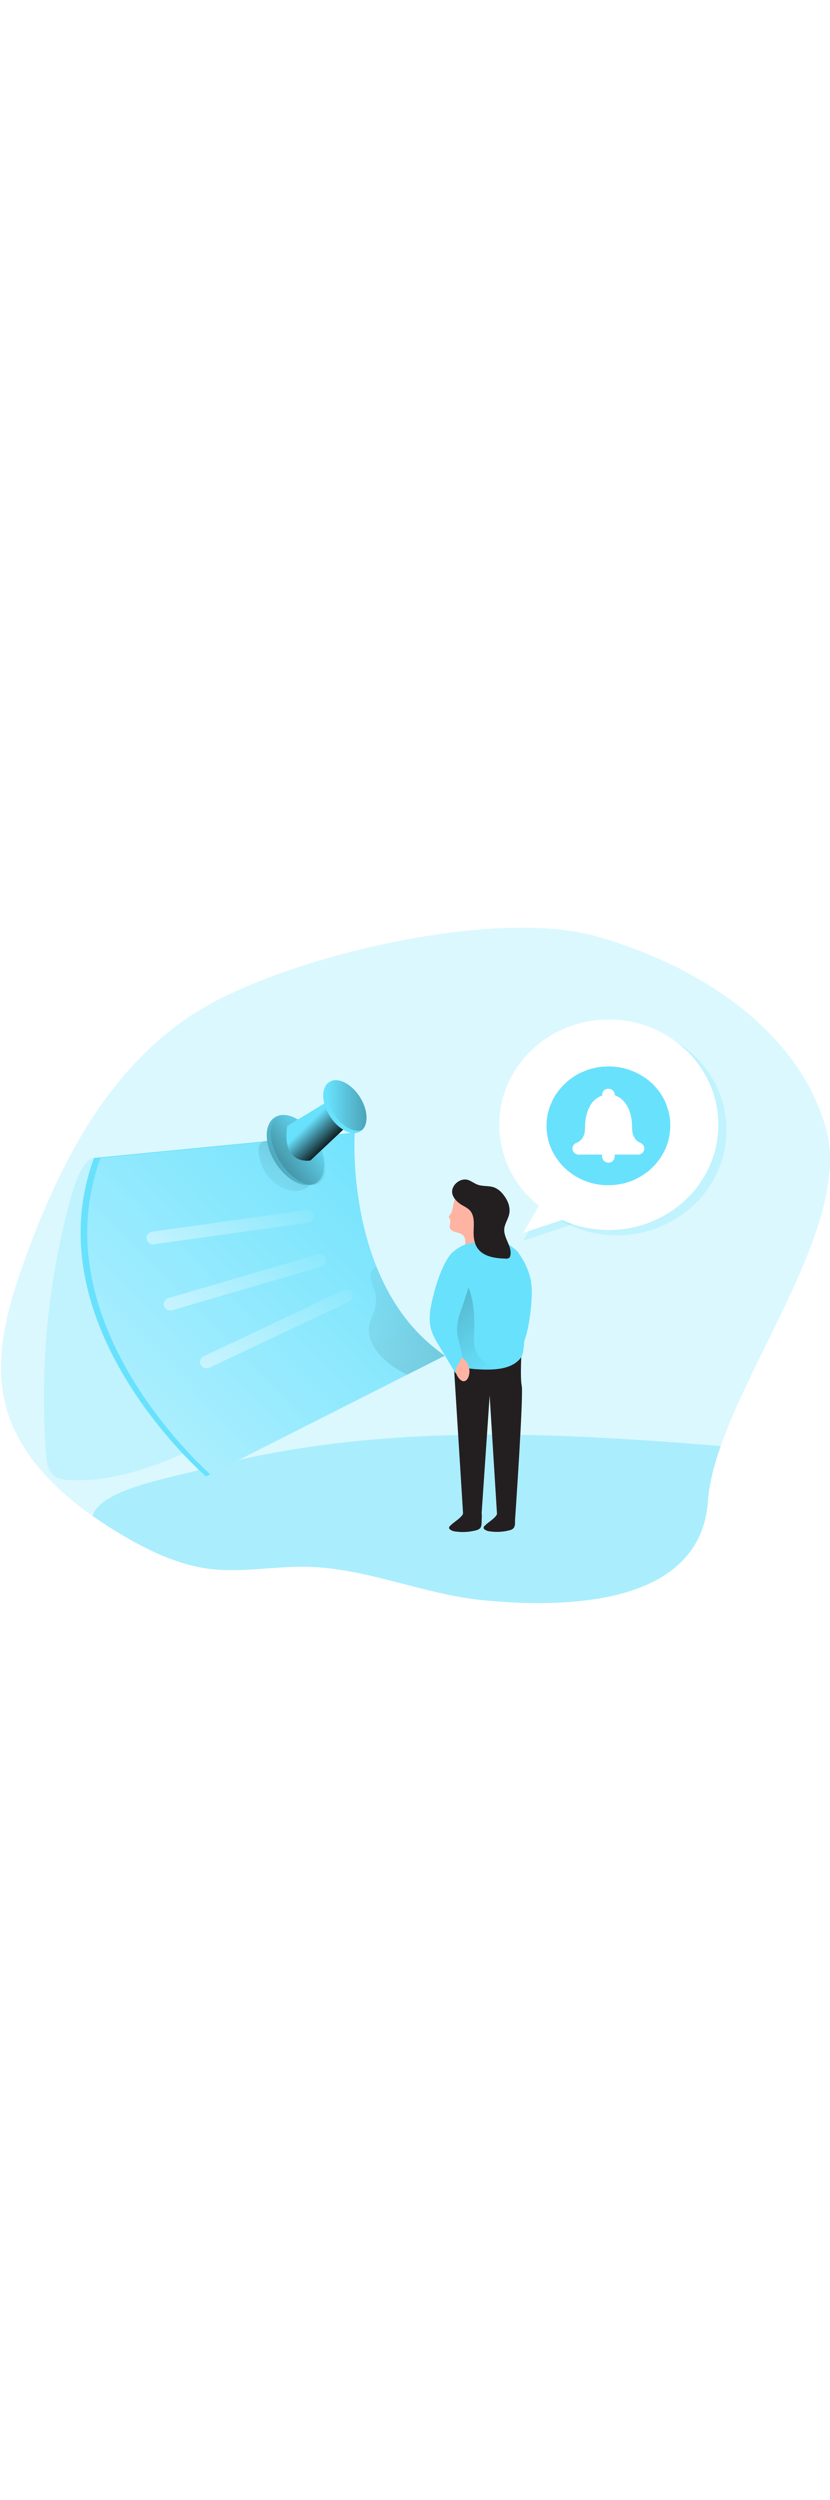 <svg id="_0242_reminder_note_1" xmlns="http://www.w3.org/2000/svg" xmlns:xlink="http://www.w3.org/1999/xlink" viewBox="0 0 500 500" data-imageid="reminder-note-1-20" imageName="Reminder Note 1" class="illustrations_image" style="width: 166px;"><defs><style>.cls-1_reminder-note-1-20{fill:url(#linear-gradient);}.cls-1_reminder-note-1-20,.cls-2_reminder-note-1-20,.cls-3_reminder-note-1-20,.cls-4_reminder-note-1-20,.cls-5_reminder-note-1-20,.cls-6_reminder-note-1-20,.cls-7_reminder-note-1-20,.cls-8_reminder-note-1-20,.cls-9_reminder-note-1-20,.cls-10_reminder-note-1-20,.cls-11_reminder-note-1-20,.cls-12_reminder-note-1-20,.cls-13_reminder-note-1-20,.cls-14_reminder-note-1-20,.cls-15_reminder-note-1-20,.cls-16_reminder-note-1-20,.cls-17_reminder-note-1-20,.cls-18_reminder-note-1-20{stroke-width:0px;}.cls-1_reminder-note-1-20,.cls-4_reminder-note-1-20,.cls-5_reminder-note-1-20,.cls-6_reminder-note-1-20,.cls-7_reminder-note-1-20,.cls-14_reminder-note-1-20{isolation:isolate;}.cls-1_reminder-note-1-20,.cls-4_reminder-note-1-20,.cls-5_reminder-note-1-20,.cls-6_reminder-note-1-20,.cls-19_reminder-note-1-20{opacity:.26;}.cls-2_reminder-note-1-20{fill:url(#linear-gradient-11-reminder-note-1-20);}.cls-3_reminder-note-1-20{fill:url(#linear-gradient-10-reminder-note-1-20);}.cls-4_reminder-note-1-20{fill:url(#linear-gradient-2-reminder-note-1-20);}.cls-5_reminder-note-1-20{fill:url(#linear-gradient-4-reminder-note-1-20);}.cls-6_reminder-note-1-20{fill:url(#linear-gradient-12-reminder-note-1-20);}.cls-7_reminder-note-1-20{opacity:.42;}.cls-7_reminder-note-1-20,.cls-14_reminder-note-1-20,.cls-18_reminder-note-1-20{fill:#68e1fd;}.cls-8_reminder-note-1-20{fill:url(#linear-gradient-3-reminder-note-1-20);}.cls-9_reminder-note-1-20{fill:url(#linear-gradient-8-reminder-note-1-20);}.cls-10_reminder-note-1-20{fill:url(#linear-gradient-9-reminder-note-1-20);}.cls-11_reminder-note-1-20{fill:url(#linear-gradient-7-reminder-note-1-20);}.cls-12_reminder-note-1-20{fill:url(#linear-gradient-5-reminder-note-1-20);}.cls-13_reminder-note-1-20{fill:url(#linear-gradient-6-reminder-note-1-20);}.cls-14_reminder-note-1-20{opacity:.24;}.cls-15_reminder-note-1-20{fill:#231f20;}.cls-16_reminder-note-1-20{fill:#fff;}.cls-17_reminder-note-1-20{fill:#ffb4a3;}</style><linearGradient id="linear-gradient-reminder-note-1-20" x1="246.57" y1="3591.77" x2="191.77" y2="3098.58" gradientTransform="translate(-33.8 3886.38) scale(1 -1)" gradientUnits="userSpaceOnUse"><stop offset="0" stop-color="#010101" stop-opacity="0"/><stop offset=".95" stop-color="#010101"/></linearGradient><linearGradient id="linear-gradient-2-reminder-note-1-20" x1="333.79" y1="3568.18" x2="286.57" y2="3621.27" xlink:href="#linear-gradient-reminder-note-1-20"/><linearGradient id="linear-gradient-3-reminder-note-1-20" x1="290.22" y1="3722.65" x2="-131.52" y2="3308.96" gradientTransform="translate(-33.8 3886.38) scale(1 -1)" gradientUnits="userSpaceOnUse"><stop offset="0" stop-color="#fff" stop-opacity="0"/><stop offset=".23" stop-color="#fff" stop-opacity=".23"/><stop offset=".95" stop-color="#fff"/></linearGradient><linearGradient id="linear-gradient-4-reminder-note-1-20" x1="188.3" y1="3661.19" x2="244.56" y2="3749.4" xlink:href="#linear-gradient-reminder-note-1-20"/><linearGradient id="linear-gradient-5-reminder-note-1-20" x1="231.33" y1="3707.94" x2="95.67" y2="3629.01" gradientTransform="translate(-1970.46 3205.36) rotate(32.19) scale(1 -1)" xlink:href="#linear-gradient-reminder-note-1-20"/><linearGradient id="linear-gradient-6-reminder-note-1-20" x1="220.69" y1="3703.06" x2="109.85" y2="3588.79" gradientTransform="translate(-1954.74 3222.89) rotate(31.9) scale(1 -1)" xlink:href="#linear-gradient-reminder-note-1-20"/><linearGradient id="linear-gradient-7-reminder-note-1-20" x1="218.95" y1="3711.88" x2="233.24" y2="3697.01" xlink:href="#linear-gradient-reminder-note-1-20"/><linearGradient id="linear-gradient-8-reminder-note-1-20" x1="230.92" y1="3723.45" x2="254.61" y2="3723.45" xlink:href="#linear-gradient-reminder-note-1-20"/><linearGradient id="linear-gradient-9-reminder-note-1-20" x1="546.65" y1="3642.69" x2="394.64" y2="3493.57" gradientTransform="translate(155.22 3878.13) rotate(-8.3) scale(1 -1)" xlink:href="#linear-gradient-3-reminder-note-1-20"/><linearGradient id="linear-gradient-10-reminder-note-1-20" x1="887.52" y1="3510.57" x2="736.67" y2="3362.58" gradientTransform="translate(348.07 3840.7) rotate(-16.97) scale(1 -1)" xlink:href="#linear-gradient-3-reminder-note-1-20"/><linearGradient id="linear-gradient-11-reminder-note-1-20" x1="1232.32" y1="3317.88" x2="1082.74" y2="3171.17" gradientTransform="translate(543.36 3770.06) rotate(-26.21) scale(1 -1)" xlink:href="#linear-gradient-3-reminder-note-1-20"/><linearGradient id="linear-gradient-12-reminder-note-1-20" x1="220.66" y1="3616.33" x2="411.04" y2="3529" xlink:href="#linear-gradient-reminder-note-1-20"/></defs><g id="background_reminder-note-1-20"><path class="cls-14_reminder-note-1-20 targetColor" d="M434.16,368.1c-4.12,11.76-6.92,22.88-7.67,33.18-4.57,62.37-83.77,64.79-135.73,59.65-35.98-3.56-70.08-19.46-106.26-20.13-19.18-.33-38.4,3.62-57.43,1.39-19.88-2.36-38.22-11.33-55.2-21.52-5.45-3.26-10.82-6.74-16.04-10.42-24.02-16.96-44.95-38.6-52.27-65.97-7.8-29.1,1-59.81,11.25-88.22,21.14-58.62,51.56-118.28,106.36-151.16,53.5-32.09,175.95-60.8,236.6-44.24,61.61,16.89,122.28,55.84,139.59,115.17,15.54,53.24-41.64,130.91-63.2,192.27Z" style="fill: rgb(104, 225, 253);"/><path class="cls-7_reminder-note-1-20 targetColor" d="M434.16,368.1c-4.12,11.76-6.92,22.88-7.67,33.18-4.57,62.37-83.77,64.79-135.73,59.65-35.98-3.56-70.08-19.46-106.26-20.13-19.18-.33-38.4,3.62-57.43,1.39-19.88-2.36-38.22-11.33-55.2-21.52-5.45-3.26-10.82-6.74-16.04-10.42.31-1,.73-1.97,1.26-2.88,8.08-13.9,46.52-20.37,61.27-24.48,43.34-12.15,88.35-18.32,133.37-20.58,60.83-3.09,121.7.81,182.43,5.78Z" style="fill: rgb(104, 225, 253);"/><path class="cls-1_reminder-note-1-20" d="M164.05,404.13c12.67-.65,25.23,2.58,35.87,9.21,2.6,1.62,5.2,3.5,8.26,3.94,4.22.6,8.25-1.62,11.99-3.6,31.29-16.27,68.16-19.51,102.01-8.95,5.76,1.82,12.4,5.55,11.96,11.35-.19,2.45-1.72,4.63-3.48,6.41-9.05,9.11-23.68,9.84-36.78,9.97l-85,.85c-7.74.08-15.51.15-23.17-.89-10.11-1.38-19.86-4.69-29.98-5.96-13.73-1.75-27.71.26-41.52-.74-17.74-1.31-34.71-7.5-48.9-17.82,3.15-9.96,14.5-14.96,24.75-18.38,37.19-12.44,81.95-24.88,121.7-23.2-1.14,10.69-38.29,29.63-47.7,37.81Z"/></g><g id="character_reminder-note-1-20"><path class="cls-18_reminder-note-1-20 targetColor" d="M320.25,271.77c.61,8.13-1.39,25.85-4.58,33.41-2.02,4.76-4.78,6.58-6.79,11.34-1.62-15.66-.62-38.35,1.77-53.92.58-3.75.14-8.13,1.05-11.68,4.47,5.73,8,13.65,8.54,20.85Z" style="fill: rgb(104, 225, 253);"/><path class="cls-15_reminder-note-1-20" d="M272.99,312.84l6.01,96.66,10.97,1.55,5-73.39,4.54,73.22,10.86.33s5.06-73.95,3.93-79.37,0-22.69,0-22.69l-41.32,3.69Z"/><path class="cls-18_reminder-note-1-20 targetColor" d="M314.03,314.55c-5.41,7.58-16.54,7.83-25.98,7.31-3.24-.18-6.64-.39-9.5-1.97-7.17-3.98-8.05-8.4-7.3-16.44-2.66-24.08-1.29-49.78,2.33-52.8,1.94-1.66,4.16-2.99,6.57-3.93,2.03-.82,4.22-1.22,6.42-1.15,1.1.03,2.21-.02,3.3-.14,4.72-.46,9.59-1.79,13.84-.13,2.96,1.15,5.44,3.27,7.83,5.35,3.78,3.23,6.74,57.94,2.49,63.89Z" style="fill: rgb(104, 225, 253);"/><path class="cls-17_reminder-note-1-20" d="M289.88,245.44c-1.1.12-2.2.17-3.3.14-2.2-.07-4.39.32-6.42,1.15.16-1.06.16-2.14,0-3.2-.56-2.81-2.67-3.59-5.2-4.17-1.64-.37-3.49-1.1-3.96-2.71-.52-1.78.93-3.89-.06-5.46-.23-.36-.58-.69-.6-1.12-.02-.44.33-.8.61-1.14,2.26-2.68,1.67-6.6,3.17-9.64,1.4-2.86,4.62-3.37,7.49-2.69,6.1,1.45,10.5,7.13,11.51,13.12.85,5.38-.66,10.85-3.24,15.71Z"/><path class="cls-15_reminder-note-1-20" d="M272.59,216.48c.89,2.95,3.44,5.16,6.2,6.74,1.38.68,2.66,1.51,3.84,2.48,3.61,3.4,2.73,9.03,2.66,13.89,0,3.45.58,7.04,2.73,9.81,3.67,4.72,10.57,5.64,16.7,5.79.66.09,1.33-.04,1.9-.37.45-.38.74-.91.82-1.48,1.2-5.42-4.1-10.49-3.67-16.02.25-3.12,2.3-5.85,2.97-8.92.97-4.45-1.12-9.08-4.19-12.53-1.22-1.49-2.79-2.68-4.59-3.48-3.21-1.29-6.98-.57-10.23-1.75-1.89-.69-3.49-1.97-5.36-2.71-5.15-1.99-11.3,3.48-9.78,8.55Z"/><path class="cls-4_reminder-note-1-20" d="M281.06,270.71s-5.12,10.46-13.51,16.59c0,0,.83,30.96,14.11,33.51,0,0,6.26,2.65,17.55.74,0,0-14.61-4.25-13.72-18.5,1.55-24.96-4.43-32.34-4.43-32.34Z"/><path class="cls-15_reminder-note-1-20" d="M271.12,416.19c-.38.31-.6.75-.62,1.23.06.33.24.63.5.85.97.76,2.17,1.22,3.42,1.3,4.04.58,8.15.36,12.1-.65,1-.17,1.92-.62,2.66-1.29.83-.92.89-2.25.95-3.46l.12-4.2c.03-.32,0-.65-.12-.96-.33-.77-1.35-.96-2.21-1.02-2.06-.14-4.13-.18-6.2-.11-.73,0-1.68-.1-2.27.35s-.79,1.32-1.18,1.79c-2.06,2.42-4.98,3.92-7.15,6.18Z"/><path class="cls-15_reminder-note-1-20" d="M291.91,416.21c-.36.3-.58.73-.59,1.18.05.33.22.63.49.85.94.74,2.09,1.17,3.29,1.25,3.9.56,7.88.35,11.7-.62.96-.17,1.84-.6,2.54-1.25.68-.98,1-2.16.89-3.33l.12-4.07c.03-.31,0-.63-.12-.93-.32-.75-1.31-.93-2.14-.99-2-.14-4.01-.18-6.02-.11-.71,0-1.62-.09-2.19.34s-.76,1.27-1.14,1.7c-1.9,2.34-4.73,3.8-6.82,5.97Z"/><path class="cls-18_reminder-note-1-20 targetColor" d="M261.43,275.95c-1.9,7.37-3.8,15.16-1.57,22.44,1.13,3.22,2.66,6.29,4.55,9.16l9.4,15.65c.22.45.55.85.96,1.16,1.12.56,2.5.19,3.16-.85.59-1.03.88-2.19.83-3.36.58-12.14-5.16-16-2.81-27.95.89-4.65,6.29-17.64,6.8-22.35.51-4.71,2.21-13.89-.89-17.57-10.29-12.17-18.91,17.75-20.45,23.67Z" style="fill: rgb(104, 225, 253);"/><path class="cls-17_reminder-note-1-20" d="M279.38,329.05c1.39-.06,2.36-1.35,2.84-2.6,1.45-4.03.15-8.5-3.28-11.21-.13-.12-.3-.2-.49-.22-.3,0-.49.3-.62.55-1.19,2.3-3.77,5.54-3.21,8.21.37,1.79,2.59,5.37,4.75,5.27Z"/></g><g id="note_reminder-note-1-20"><path class="cls-14_reminder-note-1-20 targetColor" d="M42.06,220.61c-13.37,49.81-18.17,101.38-14.24,152.67.38,4.96,1.25,10.6,5.57,13.35,2.33,1.47,5.23,1.79,8.02,1.93,32.11,1.7,62.55-12.46,91.32-26.27-17.74-31.16-34.18-62.97-49.31-95.44-7.4-15.91,10.63-54.97,3.9-71.16-1.62-3.89-24.44-2.02-30.72-1.15-8.25,1.14-13.57,22.4-14.55,26.06Z" style="fill: rgb(104, 225, 253);"/><path class="cls-18_reminder-note-1-20 targetColor" d="M267.99,313.65l-141.36,71.46-2.55,1.3S19.28,296.23,56.61,194.55l157.06-15.31c0,.13,0,.26,0,.39-.35,6.44-3.96,90.37,50.58,131.31,1.21.95,2.46,1.85,3.75,2.71Z" style="fill: rgb(104, 225, 253);"/><path class="cls-8_reminder-note-1-20" d="M267.99,313.65l-22.65,11.45-118.71,60.01c-12.4-11.27-100.78-95.98-66.03-190.57l153.03-14.9c-.22,4.3-1.91,43.1,13.21,80.63,7.52,18.67,19.22,37.05,37.37,50.68,1.23.94,2.49,1.83,3.78,2.7Z"/><path class="cls-5_reminder-note-1-20" d="M170.76,212.83c2.7,1.28,5.7,1.83,8.7,1.6,3.02-.26,5.75-1.83,7.43-4.25.54-.77.79-1.69.71-2.62-.11-.54-.32-1.06-.6-1.54-3.54-6.61-8.69-12.26-14.05-17.6-1.39-1.55-3.08-2.83-4.98-3.77-2.8-1.17-9.09-1.26-11.23,1.33-1.85,2.25-.7,7.35-.09,9.85,1.72,7.27,6.93,13.88,14.11,17.01Z"/><ellipse class="cls-18_reminder-note-1-20 targetColor" cx="178.02" cy="189.79" rx="14.26" ry="23.33" transform="translate(-73.74 124.01) rotate(-32.19)" style="fill: rgb(104, 225, 253);"/><ellipse class="cls-12_reminder-note-1-20" cx="178.02" cy="189.79" rx="14.26" ry="23.33" transform="translate(-73.74 124.01) rotate(-32.19)"/><ellipse class="cls-13_reminder-note-1-20" cx="179.74" cy="189.7" rx="13.09" ry="23.4" transform="translate(-72.97 123.14) rotate(-31.79)"/><path class="cls-18_reminder-note-1-20 targetColor" d="M173.05,175.29l24.88-15.13,11.68,14.63-22.6,21.27s-17.52,3.37-13.96-20.78Z" style="fill: rgb(104, 225, 253);"/><path class="cls-11_reminder-note-1-20" d="M173.05,175.29l24.88-15.13,11.68,14.63-22.6,21.27s-17.52,3.37-13.96-20.78Z"/><path class="cls-18_reminder-note-1-20 targetColor" d="M218.04,177.8c-.37.35-.78.65-1.23.9-5.19,2.88-13.43-1.54-18.44-9.85-5-8.31-4.84-17.37.35-20.27.37-.22.76-.39,1.17-.52,5.19-1.7,12.64,2.66,17.27,10.37,4.56,7.58,4.84,15.81.89,19.37Z" style="fill: rgb(104, 225, 253);"/><g class="cls-19_reminder-note-1-20"><path class="cls-9_reminder-note-1-20" d="M218.04,177.8c-5.2,1.7-12.62-2.69-17.24-10.37-4.62-7.68-4.84-15.77-.89-19.37,5.19-1.7,12.64,2.66,17.27,10.37,4.53,7.58,4.82,15.81.86,19.37Z"/></g><path class="cls-10_reminder-note-1-20" d="M91.68,238.96l92.89-13.02c2.18-.31,4.2,1.14,4.52,3.24h0c.32,2.09-1.19,4.04-3.37,4.34l-92.89,13.02c-2.18.31-4.2-1.14-4.52-3.24h0c-.32-2.09,1.19-4.04,3.37-4.34Z"/><path class="cls-3_reminder-note-1-20" d="M101.47,278.95l89.79-26.33c2.1-.62,4.33.52,4.97,2.54h0c.64,2.02-.54,4.16-2.65,4.78l-89.79,26.33c-2.1.62-4.33-.52-4.97-2.54h0c-.64-2.02.54-4.16,2.65-4.78Z"/><path class="cls-2_reminder-note-1-20" d="M122.7,314l84.22-39.84c1.97-.93,4.36-.15,5.33,1.74h0c.97,1.9.16,4.19-1.82,5.13l-84.22,39.84c-1.97.93-4.36.15-5.33-1.74h0c-.97-1.9-.16-4.19,1.82-5.13Z"/><path class="cls-6_reminder-note-1-20" d="M267.99,313.65l-22.65,11.45c-6.29-2.89-11.92-6.96-16.55-11.97-4.71-5.04-7.77-12.02-6.2-18.67.79-3.45,2.77-6.58,3.54-10.03.95-4.25.07-8.64-1.41-12.76-1.29-3.6-2.74-8.28.37-10.63.51-.42,1.12-.72,1.77-.85,7.52,18.67,19.22,37.05,37.37,50.68,1.22,1,2.47,1.93,3.75,2.79Z"/></g><g id="notifiactions_reminder-note-1-20"><polygon class="cls-14_reminder-note-1-20 targetColor" points="328.51 221.35 315.23 244.33 347.7 233.55 328.51 221.35" style="fill: rgb(104, 225, 253);"/><ellipse class="cls-14_reminder-note-1-20 targetColor" cx="371.61" cy="177.75" rx="65.98" ry="63.39" style="fill: rgb(104, 225, 253);"/><ellipse class="cls-16_reminder-note-1-20" cx="366.74" cy="174.55" rx="65.98" ry="63.39"/><path class="cls-18_reminder-note-1-20 targetColor" d="M401.41,162.44c.18.68.42,1.35.73,1.98-.03.18.03.36.15.49l.54,1.97c-.03.23.03.47.18.66l.39,2.3c-.04.18,0,.37.12.52l.22,2.46v3.82l-.24,2.96c-.11.27-.16.56-.13.85l-.58,2.98-.31,1.16-1.25,3.63-.65,1.49c-.92,1.8-1.93,3.56-3.04,5.27l-2.71,3.47c-1.31,1.36-2.67,2.67-4.09,3.93l-3.61,2.6c-1.77,1.07-3.6,2.04-5.48,2.92l-1.55.62-3.78,1.21-1.21.29-3.09.55c-.3-.02-.61.03-.89.14l-3.08.22h-3.98l-2.4-.2c-.21-.12-.46-.17-.7-.13l-2.39-.38c-.2-.14-.45-.2-.69-.16l-2.05-.52c-.14-.11-.33-.17-.51-.15-.61-.28-1.25-.49-1.91-.63l-.69-.29-1.88-.75-.52-.26-1.51-.71-.73-.43-1.32-.73c-.2-.21-.46-.37-.74-.46l-1.3-.85c-.25-.17-.5-.34-.73-.52l-1.24-.94c-.17-.23-.39-.42-.66-.54l-1.26-1.1c-.08-.18-.24-.31-.43-.37l-1.28-1.28-.49-.52-1.03-1.15-.53-.66-1.03-1.33c-.11-.26-.28-.5-.5-.69-.23-.47-.53-.9-.89-1.29l-.32-.5-1-1.77-.21-.37-.72-1.48c-.03-.25-.14-.48-.33-.66-.17-.63-.41-1.24-.72-1.82l-.22-.68-.6-1.8c.02-.23-.05-.47-.19-.66-.09-.73-.26-1.45-.5-2.15l-.1-.68-.29-1.96c.04-.34,0-.68-.13-1l-.09-2.31c.06-.28.05-.58-.05-.85.11-.87.15-1.75.12-2.63l.06-.85c.13-.85.27-1.77.41-2.66.07-.37.13-.75.2-1.13l.89-3.3c.2-.36.33-.75.38-1.15.64-1.44,1.27-2.88,1.9-4.3l1.01-1.82c2.26-3.64,5.14-6.9,8.51-9.65,1.67-1.29,3.42-2.48,5.24-3.56l1.89-.97,4.48-1.83c.42-.04.83-.17,1.2-.37l3.44-.85,1.18-.19,2.77-.4.89-.06c.91.03,1.83,0,2.74-.11.28.09.59.11.89.05l2.57.09c.27.13.58.17.89.13l2.04.28.89.14c.68.2,1.38.34,2.09.43.2.14.44.2.68.19l1.87.58.72.21c.6.29,1.23.52,1.89.69.19.17.44.28.7.31l1.53.68c.09.15.25.17.4.21l1.84.96.52.31c.41.34.86.62,1.35.85l.72.48,1.43.94.68.51,1.2.99.54.47,1.34,1.23.39.41,1.15,1.21c.13.25.32.47.56.63l.98,1.19.53.7.99,1.4c.07.22.21.42.39.57l.76,1.27.44.71.74,1.45.27.51.77,1.8.19.49ZM362.94,155.63c-.17.31-.22.66-.14,1,0,.36-.34.37-.54.52-3.29,1.26-5.9,3.76-7.23,6.92-.68,1.19-1.18,2.46-1.49,3.79-.16.37-.25.76-.26,1.16-.32,1.02-.51,2.08-.58,3.15-.1.27-.12.57-.06.85-.16.87-.22,1.75-.17,2.64v.85l-.24,2.65-.28,1.16c-.09.2-.18.4-.26.6-.71,2.09-2.36,3.77-4.5,4.56-1.63.63-2.58,2.26-2.28,3.92,0,.31.09.61.28.85.18.64.61,1.18,1.2,1.51.11.18.31.3.52.32.66.41,1.46.56,2.24.43h11.02l2.57.04v.48c-.13.73-.02,1.48.32,2.14,0,.2.11.39.27.51.33.63.9,1.12,1.6,1.34.19.16.44.26.7.26,1.54.37,3.15-.24,4.01-1.51.57-.93.79-2.02.6-3.08l.2-.2h13.77c2.07.1,3.82-1.43,3.92-3.42,0-.12,0-.23,0-.35.06-.23.02-.48-.12-.68-.06-.64-.38-1.23-.89-1.64-.06-.16-.18-.3-.35-.37-.54-.43-1.16-.75-1.82-.94l-.52-.33-1.2-1.03-.54-.63-.89-1.5-.25-.53-.54-1.81-.13-.85-.12-2.29v-.85c.02-.77-.02-1.54-.13-2.31.05-.29,0-.59-.12-.85,0-.73-.11-1.46-.34-2.16l-.12-.67c-.09-.61-.24-1.21-.46-1.79-.02-.3-.12-.6-.3-.85-.12-.64-.36-1.25-.71-1.81-.02-.26-.14-.5-.32-.69-.18-.54-.46-1.04-.82-1.49-.07-.24-.21-.46-.41-.62-.26-.5-.61-.95-1.03-1.34-.11-.22-.28-.41-.5-.54-.32-.44-.73-.83-1.2-1.12-.1-.18-.27-.3-.47-.36-.44-.43-.97-.77-1.55-.99-.25-.22-.56-.37-.89-.45-.31-.33-1.07-.14-1.06-.85.07-.23.02-.47-.12-.66-.06-.64-.37-1.24-.89-1.66-.17-.27-.42-.49-.72-.61-.53-.41-1.2-.61-1.88-.57-.41-.1-.84-.06-1.21.11-1.37.28-2.42,1.32-2.67,2.65l.03-.02Z" style="fill: rgb(104, 225, 253);"/><polygon class="cls-16_reminder-note-1-20" points="328.51 216.67 315.23 239.65 347.7 228.87 328.51 216.67"/></g></svg>